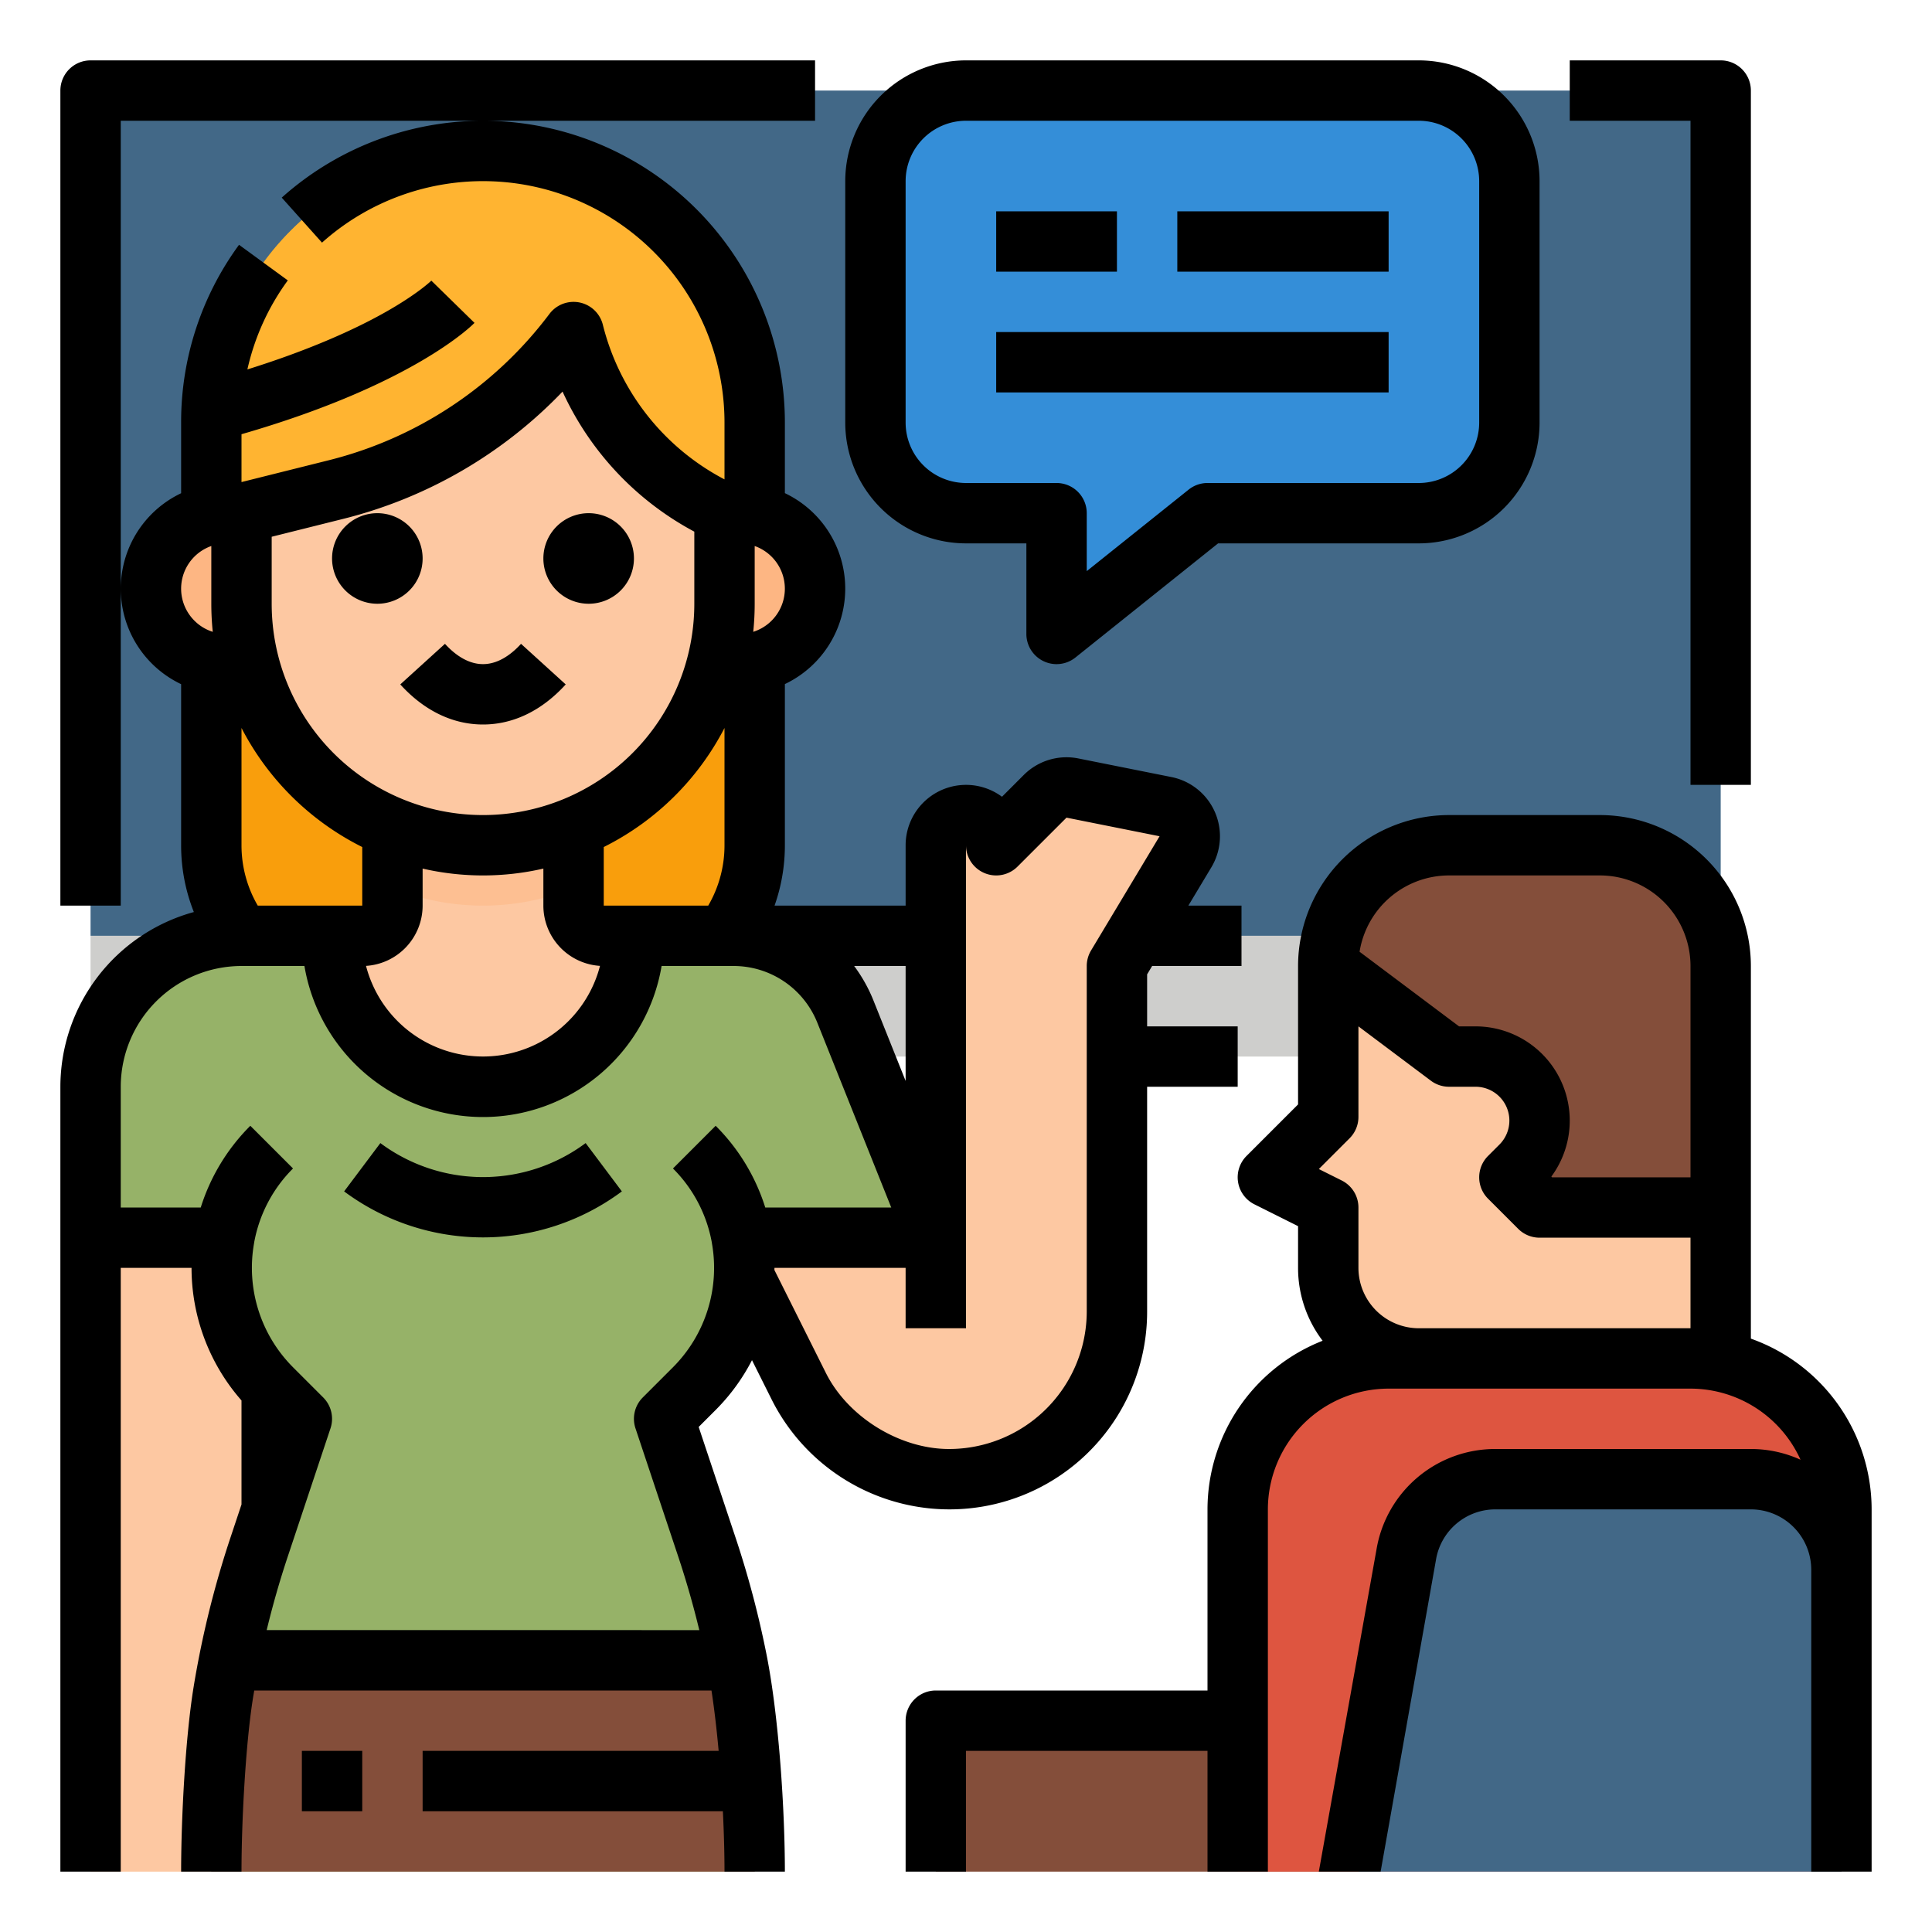 <?xml version="1.0" encoding="UTF-8"?>
<svg xmlns="http://www.w3.org/2000/svg" viewBox="0 0 512 512" width="512" height="512"><g id="Filled_outline" data-name="Filled outline"><rect x="24" y="24" width="432" height="224" style="fill:#426887"/><rect x="24" y="248" width="432" height="32" style="fill:#cececc"/><rect x="248" y="456" width="112" height="40" style="fill:#844e3a"/><rect x="24" y="328" width="48" height="168" style="fill:#fdc8a2"/><path d="M248,224V328H192l19.7,39.4A44.492,44.492,0,0,0,248,391.851V392h3.5A44.5,44.5,0,0,0,296,347.5V256l18.159-30.266a8,8,0,0,0-5.291-11.96L284.2,208.84a8,8,0,0,0-7.225,2.187L264,224h0a8,8,0,0,0-8-8h0A8,8,0,0,0,248,224Z" style="fill:#fdc8a2"/><path d="M128,40h0a72,72,0,0,1,72,72V224a40,40,0,0,1-40,40H96a40,40,0,0,1-40-40V112a72,72,0,0,1,72-72Z" style="fill:#f99e0c"/><path d="M187.35,410.05l-7.772-23.317A18.3,18.3,0,0,1,184,368h0a45.2,45.2,0,0,0,12.533-40H248l-23.954-59.885A32,32,0,0,0,194.335,248H64a40,40,0,0,0-40,40v40H59.467A45.2,45.2,0,0,0,72,368h0a18.3,18.3,0,0,1,4.422,18.733L68.65,410.05A246.866,246.866,0,0,0,60.72,440c-.56,2.83-1.08,5.67-1.54,8.52C57.07,461.55,56,482.76,56,496H200c0-16.14-1.58-40.21-4.72-56A246.866,246.866,0,0,0,187.35,410.05Z" style="fill:#96b268"/><path d="M200,496H56c0-13.24,1.07-34.45,3.18-47.48.46-2.85.98-5.69,1.54-8.52H195.28C198.42,455.79,200,479.86,200,496Z" style="fill:#844e3a"/><path d="M168,248a40,40,0,0,1-80,0h8a8,8,0,0,0,8-8V200h48v40a8,8,0,0,0,8,8Z" style="fill:#fdc8a2"/><path d="M152,200v35.34a64.133,64.133,0,0,1-48,0V200Z" style="fill:#fdbf92"/><path d="M60,176H72V136H60a20,20,0,0,0-20,20h0A20,20,0,0,0,60,176Z" style="fill:#fdb683"/><path d="M196,136H184v40h12a20,20,0,0,0,20-20h0A20,20,0,0,0,196,136Z" style="fill:#fdb683"/><rect x="64" y="72" width="128" height="152" rx="64" ry="64" style="fill:#fdc8a2"/><path d="M200,112v24h-8l-2.5-1.25A71.728,71.728,0,0,1,152,88a112.63,112.63,0,0,1-62.81,41.7L64,136H56V112a72,72,0,0,1,144,0Z" style="fill:#ffb431"/><rect x="240" y="328" width="16" height="24" style="fill:#fdb683"/><path d="M368,360a40,40,0,0,0-40,40v96H488V400a40,40,0,0,0-40-40Z" style="fill:#de5540"/><path d="M456,256H352v40l-16,16,16,8v16a24,24,0,0,0,24,24h80V256Z" style="fill:#fdc8a2"/><path d="M456,320H408l-8-8,3.029-3.029a16.972,16.972,0,0,0,4.971-12h0A16.971,16.971,0,0,0,391.029,280H384l-32-24a32,32,0,0,1,32-32h40a32,32,0,0,1,32,32Z" style="fill:#844e3a"/><path d="M360,496H488V416a24,24,0,0,0-24-24H396.331a24,24,0,0,0-23.673,20.054Z" style="fill:#426887"/><path d="M376,136H320l-40,32V136H256a24,24,0,0,1-24-24V48a24,24,0,0,1,24-24H376a24,24,0,0,1,24,24v64A24,24,0,0,1,376,136Z" style="fill:#348ed8"/><path d="M128,327.921a61.28,61.28,0,0,1-36.8-12.188l9.6-12.8a45.569,45.569,0,0,0,54.4,0l9.6,12.8A61.28,61.28,0,0,1,128,327.921Z" style="fill:#8da662"/><path d="M32,32V240H16V24a8,8,0,0,1,8-8H216V32H32ZM464,208V24a8,8,0,0,0-8-8H416V32h32V208ZM189.657,373.657l-4.5,4.5,9.786,29.36a255.65,255.65,0,0,1,8.188,30.921C206.475,455.279,208,480.082,208,496H192c0-4.744-.146-10.236-.431-16H112V464h78.45c-.51-5.6-1.143-11.067-1.9-16H67.376q-.155.906-.3,1.794C65.078,462.144,64,482.816,64,496H48c0-14.153,1.128-35.447,3.282-48.759.447-2.767.967-5.644,1.59-8.793a255.574,255.574,0,0,1,8.189-30.926L64,398.7V371.137A53.293,53.293,0,0,1,50.76,336H32V496H16V288a48.077,48.077,0,0,1,35.372-46.3A47.768,47.768,0,0,1,48,224V181.311a28.006,28.006,0,0,1,0-50.6V112A79.4,79.4,0,0,1,63.349,64.874l12.922,9.434A63.412,63.412,0,0,0,65.562,97.9c17.047-5.329,28.619-10.767,35.694-14.683,9.259-5.125,13.017-8.805,13.055-8.842l11.435,11.19c-.668.689-16.284,16.382-61.746,29.507v12.681l23.254-5.814A104.972,104.972,0,0,0,145.6,83.2a8,8,0,0,1,14.161,2.86A63.637,63.637,0,0,0,192,127.042V112A64,64,0,0,0,85.335,64.3L74.665,52.373A80,80,0,0,1,208,112v18.689a28.006,28.006,0,0,1,0,50.6V224a47.867,47.867,0,0,1-2.734,16H240V224a16.006,16.006,0,0,1,25.538-12.852l5.774-5.775a16.006,16.006,0,0,1,14.444-4.381l24.682,4.933a16,16,0,0,1,10.579,23.928L314.929,240H329.01v16H305.329L304,258.216V272h24v16H304v59.5a52.387,52.387,0,0,1-58.294,52.166,52.772,52.772,0,0,1-41.162-28.689l-5.259-10.518A53.072,53.072,0,0,1,189.657,373.657ZM240,352V336H205.24c0,.189-.012.377-.014.565l13.629,27.257C224.7,375.528,238.417,384,251.5,384A36.491,36.491,0,0,0,288,347.5V256a8,8,0,0,1,1.14-4.115l18.16-30.27-24.667-4.93-12.976,12.972A8,8,0,0,1,256,224V352Zm-13.64-96a40.411,40.411,0,0,1,5.118,9.149L240,286.457V256Zm-26.744-88.559A11.992,11.992,0,0,0,200,144.7V160A72.611,72.611,0,0,1,199.616,167.441ZM72,160a56,56,0,0,0,112,0V140.892a79.6,79.6,0,0,1-34.916-37.114,121.066,121.066,0,0,1-57.949,33.684L72,142.246Zm88,64.472V240h27.689A31.707,31.707,0,0,0,192,224V192.921A72.459,72.459,0,0,1,160,224.472ZM144,240v-9.814a71.469,71.469,0,0,1-32,0V240a16.023,16.023,0,0,1-15,15.97,31.386,31.386,0,0,0,1.564,4.583,32.015,32.015,0,0,0,58.872.014,31.384,31.384,0,0,0,1.569-4.6A16.022,16.022,0,0,1,144,240ZM64,224a31.707,31.707,0,0,0,4.311,16H96V224.472a72.459,72.459,0,0,1-32-31.551ZM51.518,164.482a11.926,11.926,0,0,0,4.866,2.959A72.611,72.611,0,0,1,56,160V144.7a11.982,11.982,0,0,0-4.482,19.782ZM188.655,329.409c-.009-.05-.01-.1-.018-.15a37.008,37.008,0,0,0-10.294-19.6l11.314-11.314A52.949,52.949,0,0,1,202.8,320h33.388l-19.562-48.909A23.894,23.894,0,0,0,194.33,256h-19a47.992,47.992,0,0,1-94.652,0H64a32.036,32.036,0,0,0-32,32v32H53.2a52.949,52.949,0,0,1,13.139-21.657l11.314,11.314a37.008,37.008,0,0,0-10.294,19.6c-.008.051-.009.1-.018.15a37.3,37.3,0,0,0,10.312,32.934l8,8a8,8,0,0,1,1.933,8.186l-11.35,34.05c-2.124,6.377-3.98,12.879-5.562,19.421H185.322c-1.582-6.543-3.438-13.045-5.562-19.423l-11.35-34.048a8,8,0,0,1,1.933-8.186l8-8A37.3,37.3,0,0,0,188.655,329.409ZM128,192c8.03,0,15.61-3.673,21.922-10.621l-11.844-10.758C135.85,173.075,132.292,176,128,176s-7.85-2.925-10.078-5.379l-11.844,10.758C112.39,188.327,119.97,192,128,192Zm-28-32a12,12,0,1,0-12-12A12.013,12.013,0,0,0,100,160Zm56,0a12,12,0,1,0-12-12A12.013,12.013,0,0,0,156,160ZM496,400v96H480V416a16.019,16.019,0,0,0-16-16H396.331a15.949,15.949,0,0,0-15.782,13.37L365.88,496H349.5l15.276-85.321A31.885,31.885,0,0,1,396.331,384H464a31.8,31.8,0,0,1,13.158,2.842A32.038,32.038,0,0,0,448,368H368a32.036,32.036,0,0,0-32,32v96H320V464H256v32H240V456a8,8,0,0,1,8-8h72V400a48.068,48.068,0,0,1,30.508-44.686A31.825,31.825,0,0,1,344,336V324.944l-11.578-5.789a8,8,0,0,1-2.079-12.812L344,292.687V256a40.045,40.045,0,0,1,40-40h40a40.045,40.045,0,0,1,40,40v98.752A48.075,48.075,0,0,1,496,400Zm-48-72H408a8,8,0,0,1-5.657-2.343l-8-8a8,8,0,0,1,0-11.314l3.029-3.03A8.97,8.97,0,0,0,391.029,288H384a8,8,0,0,1-4.8-1.6L360,272v24a8,8,0,0,1-2.343,5.657l-8.152,8.152,6.073,3.036A8,8,0,0,1,360,320v16a16.019,16.019,0,0,0,16,16h72Zm0-72a24.028,24.028,0,0,0-24-24H384a24.039,24.039,0,0,0-23.7,20.223L386.667,272h4.362a24.977,24.977,0,0,1,20.092,39.807l.192.193H448ZM272,168V144H256a32.036,32.036,0,0,1-32-32V48a32.036,32.036,0,0,1,32-32H376a32.036,32.036,0,0,1,32,32v64a32.036,32.036,0,0,1-32,32H322.807L285,174.247A8,8,0,0,1,272,168Zm8-40a8,8,0,0,1,8,8v15.355l27-21.6A8,8,0,0,1,320,128h56a16.019,16.019,0,0,0,16-16V48a16.019,16.019,0,0,0-16-16H256a16.019,16.019,0,0,0-16,16v64a16.019,16.019,0,0,0,16,16Zm16-72H264V72h32Zm72,0H312V72h56Zm0,32H264v16H368ZM100.8,302.933l-9.6,12.8a61.65,61.65,0,0,0,73.6,0l-9.6-12.8A45.569,45.569,0,0,1,100.8,302.933ZM80,480H96V464H80Z"/></g></svg>
